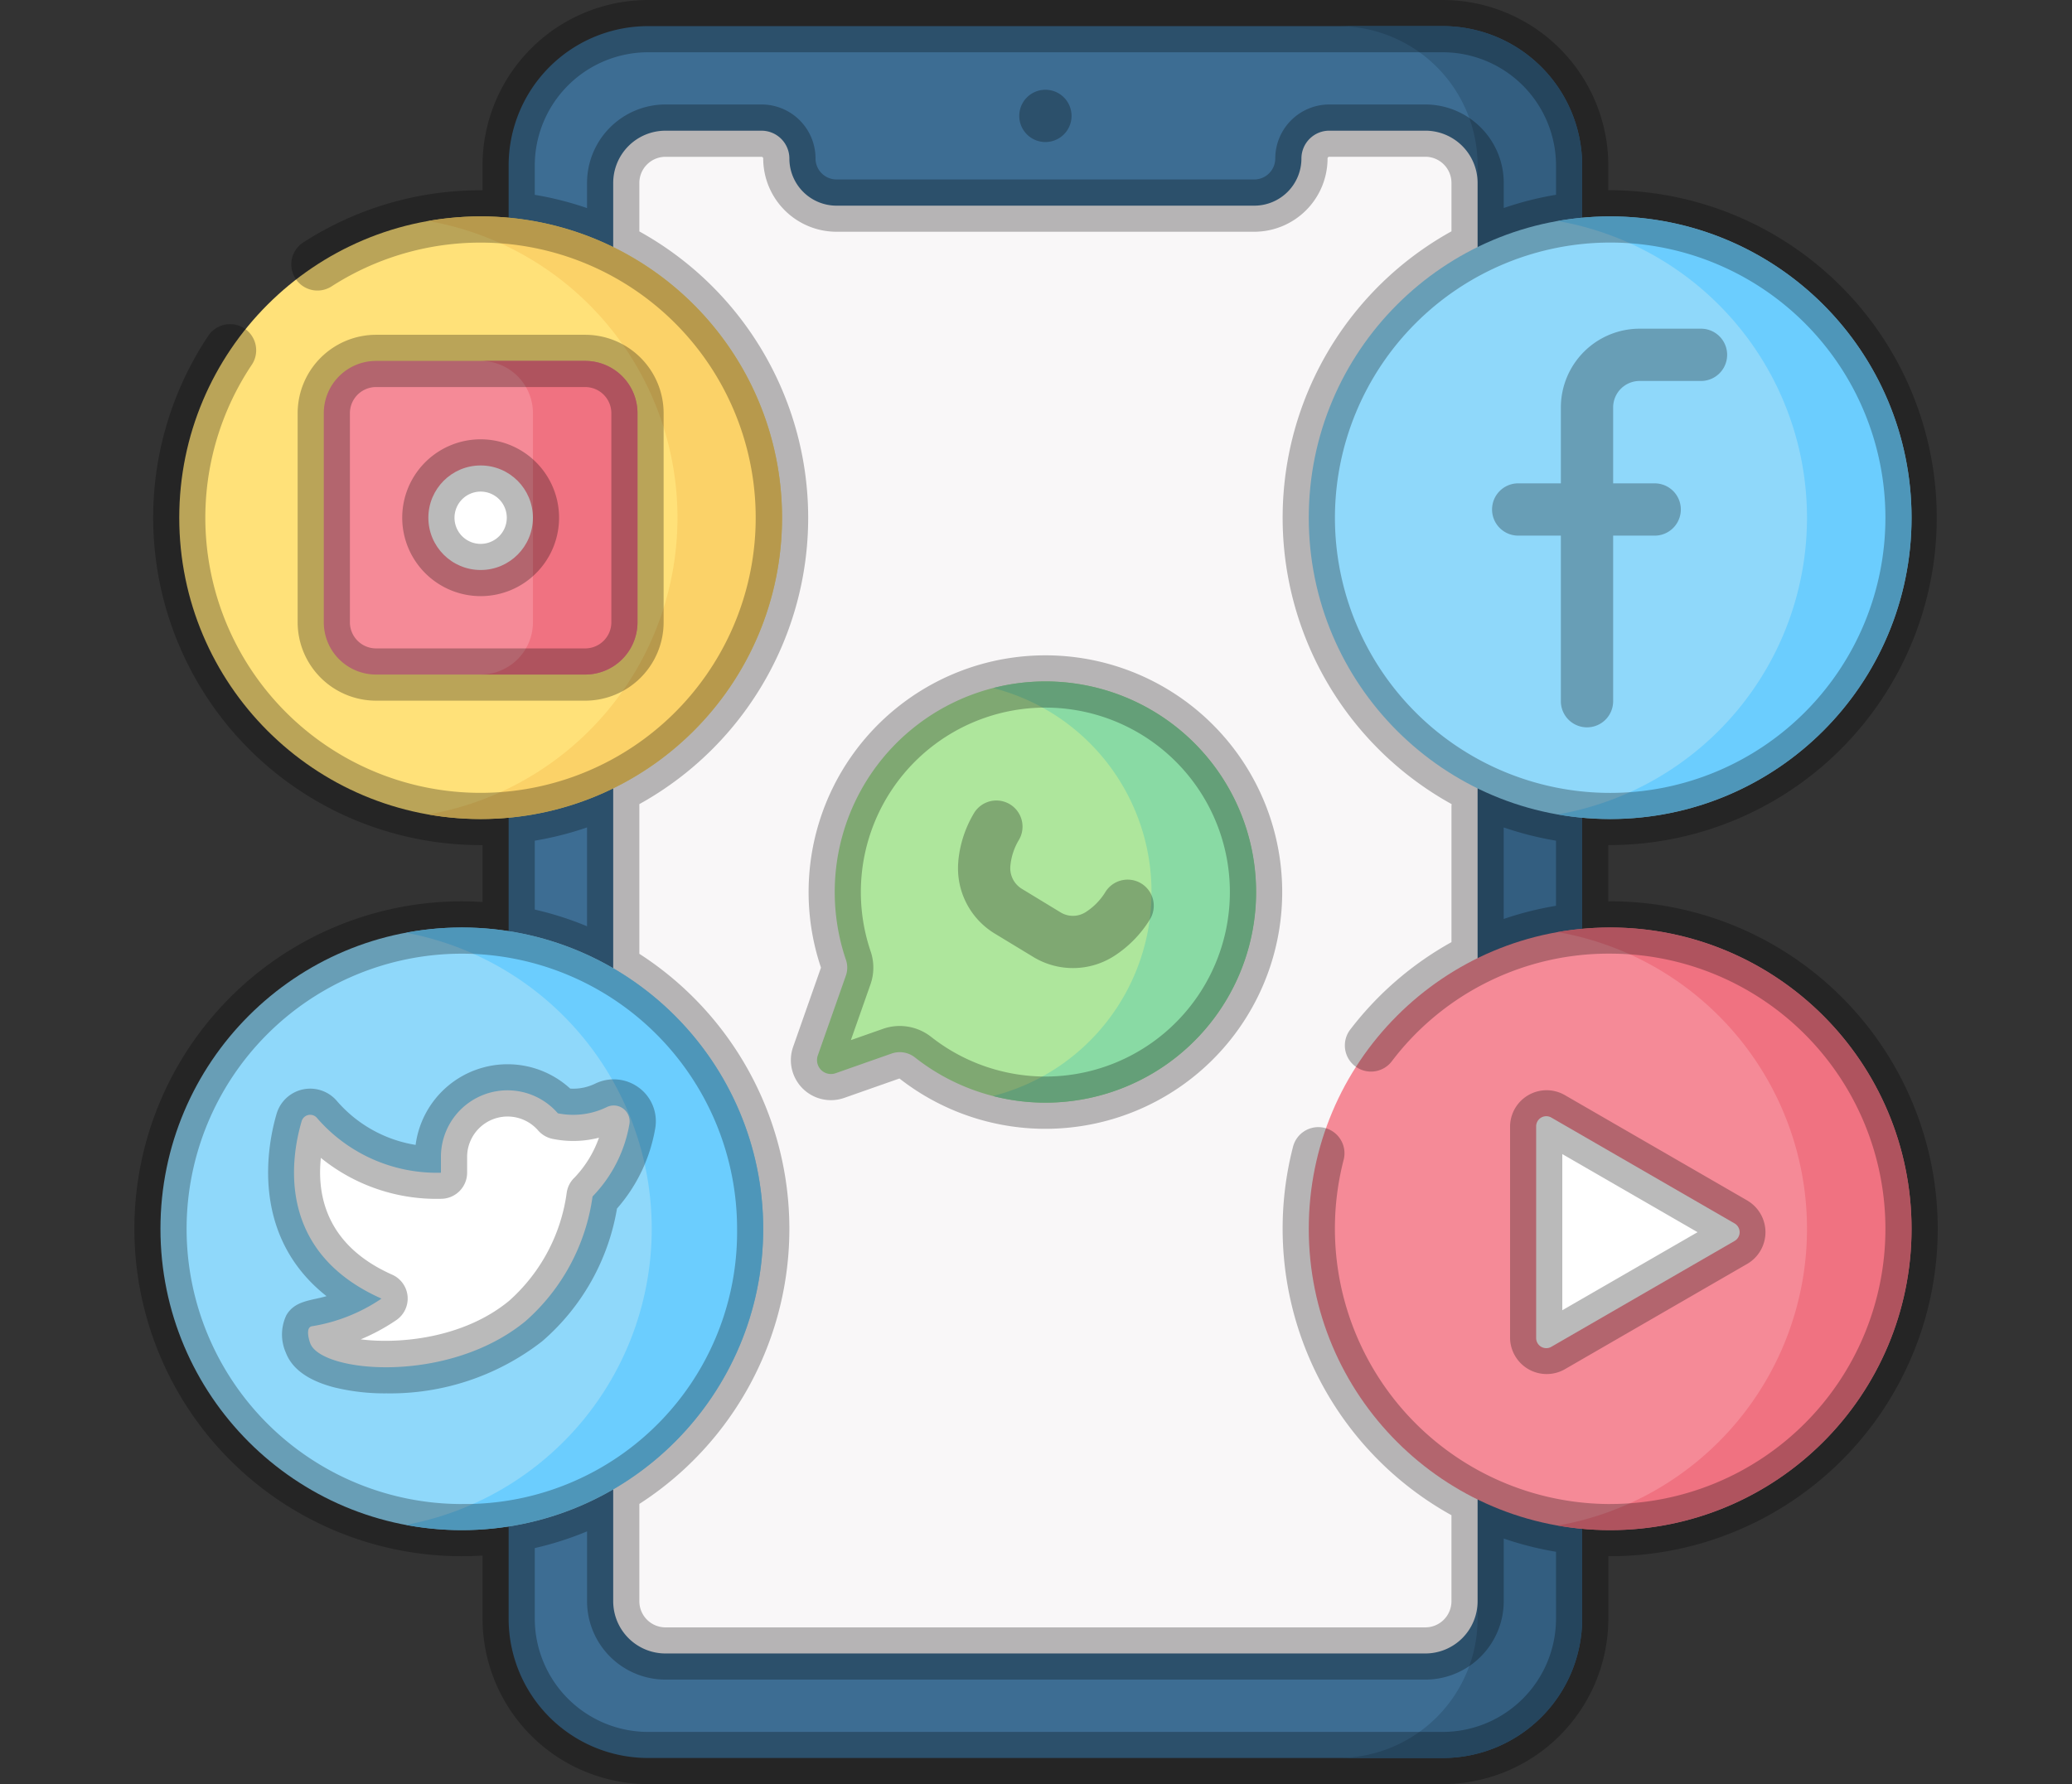 <svg xmlns="http://www.w3.org/2000/svg" xmlns:xlink="http://www.w3.org/1999/xlink" width="173" height="149" viewBox="0 0 173 149">
  <rect x="0" y="0" width="173" height="149" fill="#333333" stroke="none"/>
  <defs>
    <style>
      .cls-1, .cls-10 {
        fill: #fff;
      }

      .cls-1 {
        stroke: #707070;
      }

      .cls-2 {
        clip-path: url(#clip-path);
      }

      .cls-3 {
        fill: #3d6d93;
      }

      .cls-4 {
        fill: #335e80;
      }

      .cls-5 {
        fill: #f9f7f8;
      }

      .cls-6 {
        fill: #ffe179;
      }

      .cls-7 {
        fill: #fbd268;
      }

      .cls-8 {
        fill: #f58a97;
      }

      .cls-9 {
        fill: #f07281;
      }

      .cls-11 {
        fill: #8fd8fa;
      }

      .cls-12 {
        fill: #6bcdfe;
      }

      .cls-13 {
        fill: #aee69c;
      }

      .cls-14 {
        fill: #89daa4;
      }

      .cls-15 {
        fill: rgba(0,0,0,0.27);
      }
    </style>
    <clipPath id="clip-path">
      <rect id="Rectangle_2952" data-name="Rectangle 2952" class="cls-1" width="173" height="149" transform="translate(1449 20)"/>
    </clipPath>
  </defs>
  <g id="Mask_Group_5" data-name="Mask Group 5" class="cls-2" transform="translate(-1449 -20)">
    <g id="social-media-2" transform="translate(1460.215 19.215)">
      <g id="Group_5222" data-name="Group 5222">
        <g id="Group_5210" data-name="Group 5210">
          <g id="Group_5209" data-name="Group 5209">
            <g id="Group_5208" data-name="Group 5208">
              <g id="Group_5207" data-name="Group 5207">
                <g id="Group_5206" data-name="Group 5206">
                  <path id="Path_6392" data-name="Path 6392" class="cls-3" d="M109.246,147.6H42.894a11.641,11.641,0,0,1-11.641-11.641V14.608A11.641,11.641,0,0,1,42.894,2.967h66.352a11.641,11.641,0,0,1,11.641,11.641V135.962A11.641,11.641,0,0,1,109.246,147.6Z"/>
                  <path id="Path_6393" data-name="Path 6393" class="cls-4" d="M109.246,2.967h-8.73a11.641,11.641,0,0,1,11.641,11.641V135.962A11.641,11.641,0,0,1,100.515,147.6h8.73a11.641,11.641,0,0,0,11.641-11.641V14.608A11.641,11.641,0,0,0,109.246,2.967Z"/>
                  <path id="Path_6394" data-name="Path 6394" class="cls-5" d="M97.446,14.026a3.934,3.934,0,0,1-3.934,3.934H58.628a3.934,3.934,0,0,1-3.934-3.934A2.328,2.328,0,0,0,52.366,11.7H44.349a4.365,4.365,0,0,0-4.365,4.365V134.507a4.365,4.365,0,0,0,4.365,4.365h63.441a4.365,4.365,0,0,0,4.365-4.365V16.063a4.365,4.365,0,0,0-4.365-4.365H99.774a2.328,2.328,0,0,0-2.328,2.328Z"/>
                </g>
              </g>
            </g>
          </g>
        </g>
        <g id="Group_5213" data-name="Group 5213">
          <g id="Group_5211" data-name="Group 5211">
            <circle id="Ellipse_292" data-name="Ellipse 292" class="cls-6" cx="25.164" cy="25.164" r="25.164" transform="translate(3.752 18.858)"/>
            <path id="Path_6395" data-name="Path 6395" class="cls-7" d="M28.916,18.858a25.3,25.3,0,0,0-4.365.385,25.159,25.159,0,0,1,0,49.557,25.162,25.162,0,1,0,4.365-49.942Z"/>
          </g>
          <g id="Group_5212" data-name="Group 5212">
            <path id="Path_6396" data-name="Path 6396" class="cls-8" d="M37.646,57.118H20.185a4.365,4.365,0,0,1-4.365-4.365V35.291a4.365,4.365,0,0,1,4.365-4.365H37.646a4.365,4.365,0,0,1,4.365,4.365V52.752A4.365,4.365,0,0,1,37.646,57.118Z"/>
            <path id="Path_6397" data-name="Path 6397" class="cls-9" d="M37.647,30.926h-8.73a4.365,4.365,0,0,1,4.365,4.365V52.752a4.365,4.365,0,0,1-4.365,4.365h8.73a4.365,4.365,0,0,0,4.365-4.365V35.291a4.365,4.365,0,0,0-4.365-4.365Z"/>
            <circle id="Ellipse_293" data-name="Ellipse 293" class="cls-10" cx="4.365" cy="4.365" r="4.365" transform="translate(24.551 39.657)"/>
          </g>
        </g>
        <g id="Group_5215" data-name="Group 5215">
          <g id="Group_5214" data-name="Group 5214">
            <circle id="Ellipse_294" data-name="Ellipse 294" class="cls-11" cx="25.164" cy="25.164" r="25.164" transform="translate(2.182 78.244)"/>
            <path id="Path_6398" data-name="Path 6398" class="cls-12" d="M27.346,78.244a25.272,25.272,0,0,0-4.656.437,25.16,25.16,0,0,1,0,49.453,25.162,25.162,0,1,0,4.656-49.89Z"/>
          </g>
          <g id="Shape_2_">
            <path id="Path_6399" data-name="Path 6399" class="cls-10" d="M35.36,93.758A5.56,5.56,0,0,0,25.6,97.482v1.241A13.231,13.231,0,0,1,15.252,94.15a.743.743,0,0,0-1.28.265c-.912,3.1-2.16,10.9,6.667,14.821a14.448,14.448,0,0,1-5.81,2.309c-.538.087-.272,1.08-.136,1.435.937,2.445,11.5,3.458,17.973-1.863a16.971,16.971,0,0,0,5.594-10.411,11.444,11.444,0,0,0,3.077-6.049,1.327,1.327,0,0,0-1.9-1.41,6.37,6.37,0,0,1-1.395.487,6.5,6.5,0,0,1-2.68.026Z"/>
          </g>
        </g>
        <g id="Group_5218" data-name="Group 5218">
          <g id="Group_5216" data-name="Group 5216">
            <circle id="Ellipse_295" data-name="Ellipse 295" class="cls-8" cx="25.164" cy="25.164" r="25.164" transform="translate(98.06 78.244)"/>
            <path id="Path_6400" data-name="Path 6400" class="cls-9" d="M123.224,78.244a25.3,25.3,0,0,0-4.365.385,25.159,25.159,0,0,1,0,49.557,25.162,25.162,0,1,0,4.365-49.942Z"/>
          </g>
          <g id="Group_5217" data-name="Group 5217">
            <path id="Path_6401" data-name="Path 6401" class="cls-10" d="M117.045,94.849a.845.845,0,0,1,1.268-.732l15.3,8.84a.846.846,0,0,1,0,1.464l-15.3,8.84a.845.845,0,0,1-1.268-.732Z"/>
          </g>
        </g>
        <g id="Group_5220" data-name="Group 5220">
          <g id="Group_5219" data-name="Group 5219">
            <circle id="Ellipse_296" data-name="Ellipse 296" class="cls-11" cx="25.164" cy="25.164" r="25.164" transform="translate(98.06 18.858)"/>
            <path id="Path_6402" data-name="Path 6402" class="cls-12" d="M123.224,18.858a25.3,25.3,0,0,0-4.365.385,25.159,25.159,0,0,1,0,49.557,25.162,25.162,0,1,0,4.365-49.942Z"/>
          </g>
        </g>
        <path id="Path_6403" data-name="Path 6403" class="cls-13" d="M75.6,57.7A17.589,17.589,0,0,0,59.42,80.955a2.01,2.01,0,0,1-.011,1.313L57.067,88.93a1.164,1.164,0,0,0,1.484,1.484l4.686-1.647a2.056,2.056,0,0,1,1.956.339A17.588,17.588,0,1,0,75.6,57.7Z"/>
        <g id="Group_5221" data-name="Group 5221">
          <path id="Path_6404" data-name="Path 6404" class="cls-14" d="M75.6,57.7a17.375,17.375,0,0,0-3.884.547,17.584,17.584,0,0,1-.022,34.07A17.589,17.589,0,1,0,75.6,57.7Z"/>
        </g>
      </g>
      <g id="Group_5223" data-name="Group 5223">
        <path id="Path_6405" data-name="Path 6405" class="cls-15" d="M115.593,45.517h3.515V59.391a2.183,2.183,0,0,0,4.365,0V45.517h3.515a2.183,2.183,0,0,0,0-4.365h-3.515V34.81a2.212,2.212,0,0,1,2.21-2.21h5.172a2.183,2.183,0,0,0,0-4.365h-5.172a6.583,6.583,0,0,0-6.575,6.575v6.341h-3.515a2.183,2.183,0,1,0,0,4.365ZM76.07,12.647a2.183,2.183,0,1,0-2.183-2.183A2.183,2.183,0,0,0,76.07,12.647ZM28.916,50.57a6.548,6.548,0,1,0-6.548-6.548A6.555,6.555,0,0,0,28.916,50.57Zm0-8.73a2.183,2.183,0,1,1-2.183,2.183A2.185,2.185,0,0,1,28.916,41.84ZM37.646,59.3a6.555,6.555,0,0,0,6.548-6.548V35.292a6.555,6.555,0,0,0-6.548-6.548H20.185a6.555,6.555,0,0,0-6.548,6.548V52.753A6.555,6.555,0,0,0,20.185,59.3ZM18,52.753V35.292a2.185,2.185,0,0,1,2.183-2.183H37.646a2.185,2.185,0,0,1,2.183,2.183V52.753a2.185,2.185,0,0,1-2.183,2.183H20.185A2.185,2.185,0,0,1,18,52.753ZM42.144,91.632a3.515,3.515,0,0,0-3.661-.35,4.238,4.238,0,0,1-.918.321,4.186,4.186,0,0,1-1.171.094A7.744,7.744,0,0,0,23.486,96.4a11,11,0,0,1-6.582-3.68A2.925,2.925,0,0,0,11.88,93.8c-.734,2.494-2.284,10.135,4.166,15.23-1.231.375-2.635.347-3.353,1.594a3.754,3.754,0,0,0-.037,3.137c.516,1.346,1.861,2.315,4,2.88a17.711,17.711,0,0,0,4.41.508A20.657,20.657,0,0,0,34.053,112.8,18.754,18.754,0,0,0,40.3,101.716a13.624,13.624,0,0,0,3.192-6.692,3.489,3.489,0,0,0-1.345-3.392Zm-5.45,7.554a2.183,2.183,0,0,0-.586,1.163,14.717,14.717,0,0,1-4.827,9.081c-3.848,3.164-9.263,3.608-12.377,3.207a16.627,16.627,0,0,0,2.963-1.6,2.182,2.182,0,0,0-.339-3.8c-5.435-2.416-6.291-6.528-5.953-9.753A15.312,15.312,0,0,0,25.661,100.9a2.183,2.183,0,0,0,2.126-2.182V97.481c0-.01,0-.019,0-.029a3.378,3.378,0,0,1,5.926-2.262,2.183,2.183,0,0,0,1.221.708,8.614,8.614,0,0,0,3.862-.1,9.287,9.287,0,0,1-2.1,3.391Zm86.531-23.125-.155,0v-4.7l.155,0a27.345,27.345,0,1,0-.155-54.69v-2.07A13.839,13.839,0,0,0,109.246.785H42.894A13.839,13.839,0,0,0,29.071,14.608v2.07a27.229,27.229,0,0,0-15,4.377,2.183,2.183,0,0,0,2.373,3.664A22.976,22.976,0,1,1,9.84,31.2,2.183,2.183,0,0,0,6.22,28.763a27.35,27.35,0,0,0,22.7,42.6l.155,0v4.751c-.571-.036-1.145-.056-1.725-.056a27.346,27.346,0,0,0,0,54.692c.579,0,1.154-.02,1.725-.056v5.264a13.839,13.839,0,0,0,13.823,13.823h66.352a13.839,13.839,0,0,0,13.823-13.823v-5.209l.155,0a27.346,27.346,0,0,0,0-54.693Zm0-55.02a22.981,22.981,0,1,1-22.981,22.981A23.007,23.007,0,0,1,123.224,21.041ZM118.7,70.992v5.44a27.217,27.217,0,0,0-4.365,1.1V69.885a27.068,27.068,0,0,0,4.365,1.107ZM37.8,16.063v2.1a27.106,27.106,0,0,0-4.365-1.107V14.608A9.469,9.469,0,0,1,42.894,5.15h66.352a9.469,9.469,0,0,1,9.458,9.458v2.443a27.106,27.106,0,0,0-4.365,1.107v-2.1a6.555,6.555,0,0,0-6.548-6.548H99.773a4.516,4.516,0,0,0-4.511,4.511,1.754,1.754,0,0,1-1.752,1.752H58.629a1.754,1.754,0,0,1-1.752-1.752,4.508,4.508,0,0,0-4.511-4.511H44.349A6.555,6.555,0,0,0,37.8,16.063ZM33.436,70.992A27.106,27.106,0,0,0,37.8,69.885v8.256a27.094,27.094,0,0,0-4.365-1.395Zm-6.09,55.4a22.981,22.981,0,1,1,22.981-22.981A22.715,22.715,0,0,1,27.346,126.389Zm91.358,9.573a9.469,9.469,0,0,1-9.458,9.458H42.894a9.469,9.469,0,0,1-9.458-9.458V130.07a27.1,27.1,0,0,0,4.365-1.395v5.832a6.555,6.555,0,0,0,6.548,6.548h63.441a6.555,6.555,0,0,0,6.548-6.548v-5.235a27.106,27.106,0,0,0,4.365,1.107Zm4.52-9.573A23,23,0,0,1,100.983,97.6a2.183,2.183,0,0,0-4.224-1.1,27.37,27.37,0,0,0,13.214,30.825v7.185a2.185,2.185,0,0,1-2.183,2.183H44.35a2.185,2.185,0,0,1-2.183-2.183v-8.127a27.327,27.327,0,0,0,0-45.943v-12.5a27.333,27.333,0,0,0,0-47.828V16.063a2.185,2.185,0,0,1,2.183-2.183h8.017a.145.145,0,0,1,.1.042.138.138,0,0,1,.042.1,6.124,6.124,0,0,0,6.117,6.117H93.511a6.124,6.124,0,0,0,6.117-6.117.146.146,0,0,1,.146-.146h8.017a2.185,2.185,0,0,1,2.183,2.183v4.045a27.334,27.334,0,0,0,.015,47.837,2.228,2.228,0,0,0-.015.251V79.466a27.4,27.4,0,0,0-8.418,7.258,2.183,2.183,0,1,0,3.457,2.665,22.7,22.7,0,0,1,18.212-8.962,22.981,22.981,0,1,1,0,45.962ZM84.068,74.563a2.184,2.184,0,0,0-3,.733,5.241,5.241,0,0,1-1.629,1.66,1.981,1.981,0,0,1-2.093.03L74.081,75a2.023,2.023,0,0,1-.934-1.924,5.124,5.124,0,0,1,.717-2.158,2.183,2.183,0,0,0-3.731-2.266A9.525,9.525,0,0,0,68.8,72.672l0,.044a6.371,6.371,0,0,0,3.018,6.02l3.267,1.983a6.369,6.369,0,0,0,6.732-.1A9.628,9.628,0,0,0,84.8,77.562,2.183,2.183,0,0,0,84.068,74.563Zm50.641,26.5-15.3-8.84a3.052,3.052,0,0,0-4.542,2.622V112.53a3.058,3.058,0,0,0,4.542,2.622l15.3-8.84A3.062,3.062,0,0,0,134.709,101.067Zm-15.481,9.145V97.166l11.293,6.523ZM75.54,55.521A19.772,19.772,0,0,0,57.332,81.594l-2.324,6.612a3.346,3.346,0,0,0,4.267,4.267l4.609-1.62A19.771,19.771,0,1,0,75.54,55.521ZM76.5,90.685a15.459,15.459,0,0,1-9.954-3.294,4.251,4.251,0,0,0-2.636-.923,4.2,4.2,0,0,0-1.4.239l-2.683.943,1.638-4.658a4.205,4.205,0,0,0,.018-2.742A15.406,15.406,0,1,1,76.5,90.685Z"/>
      </g>
    </g>
  </g>
</svg>
